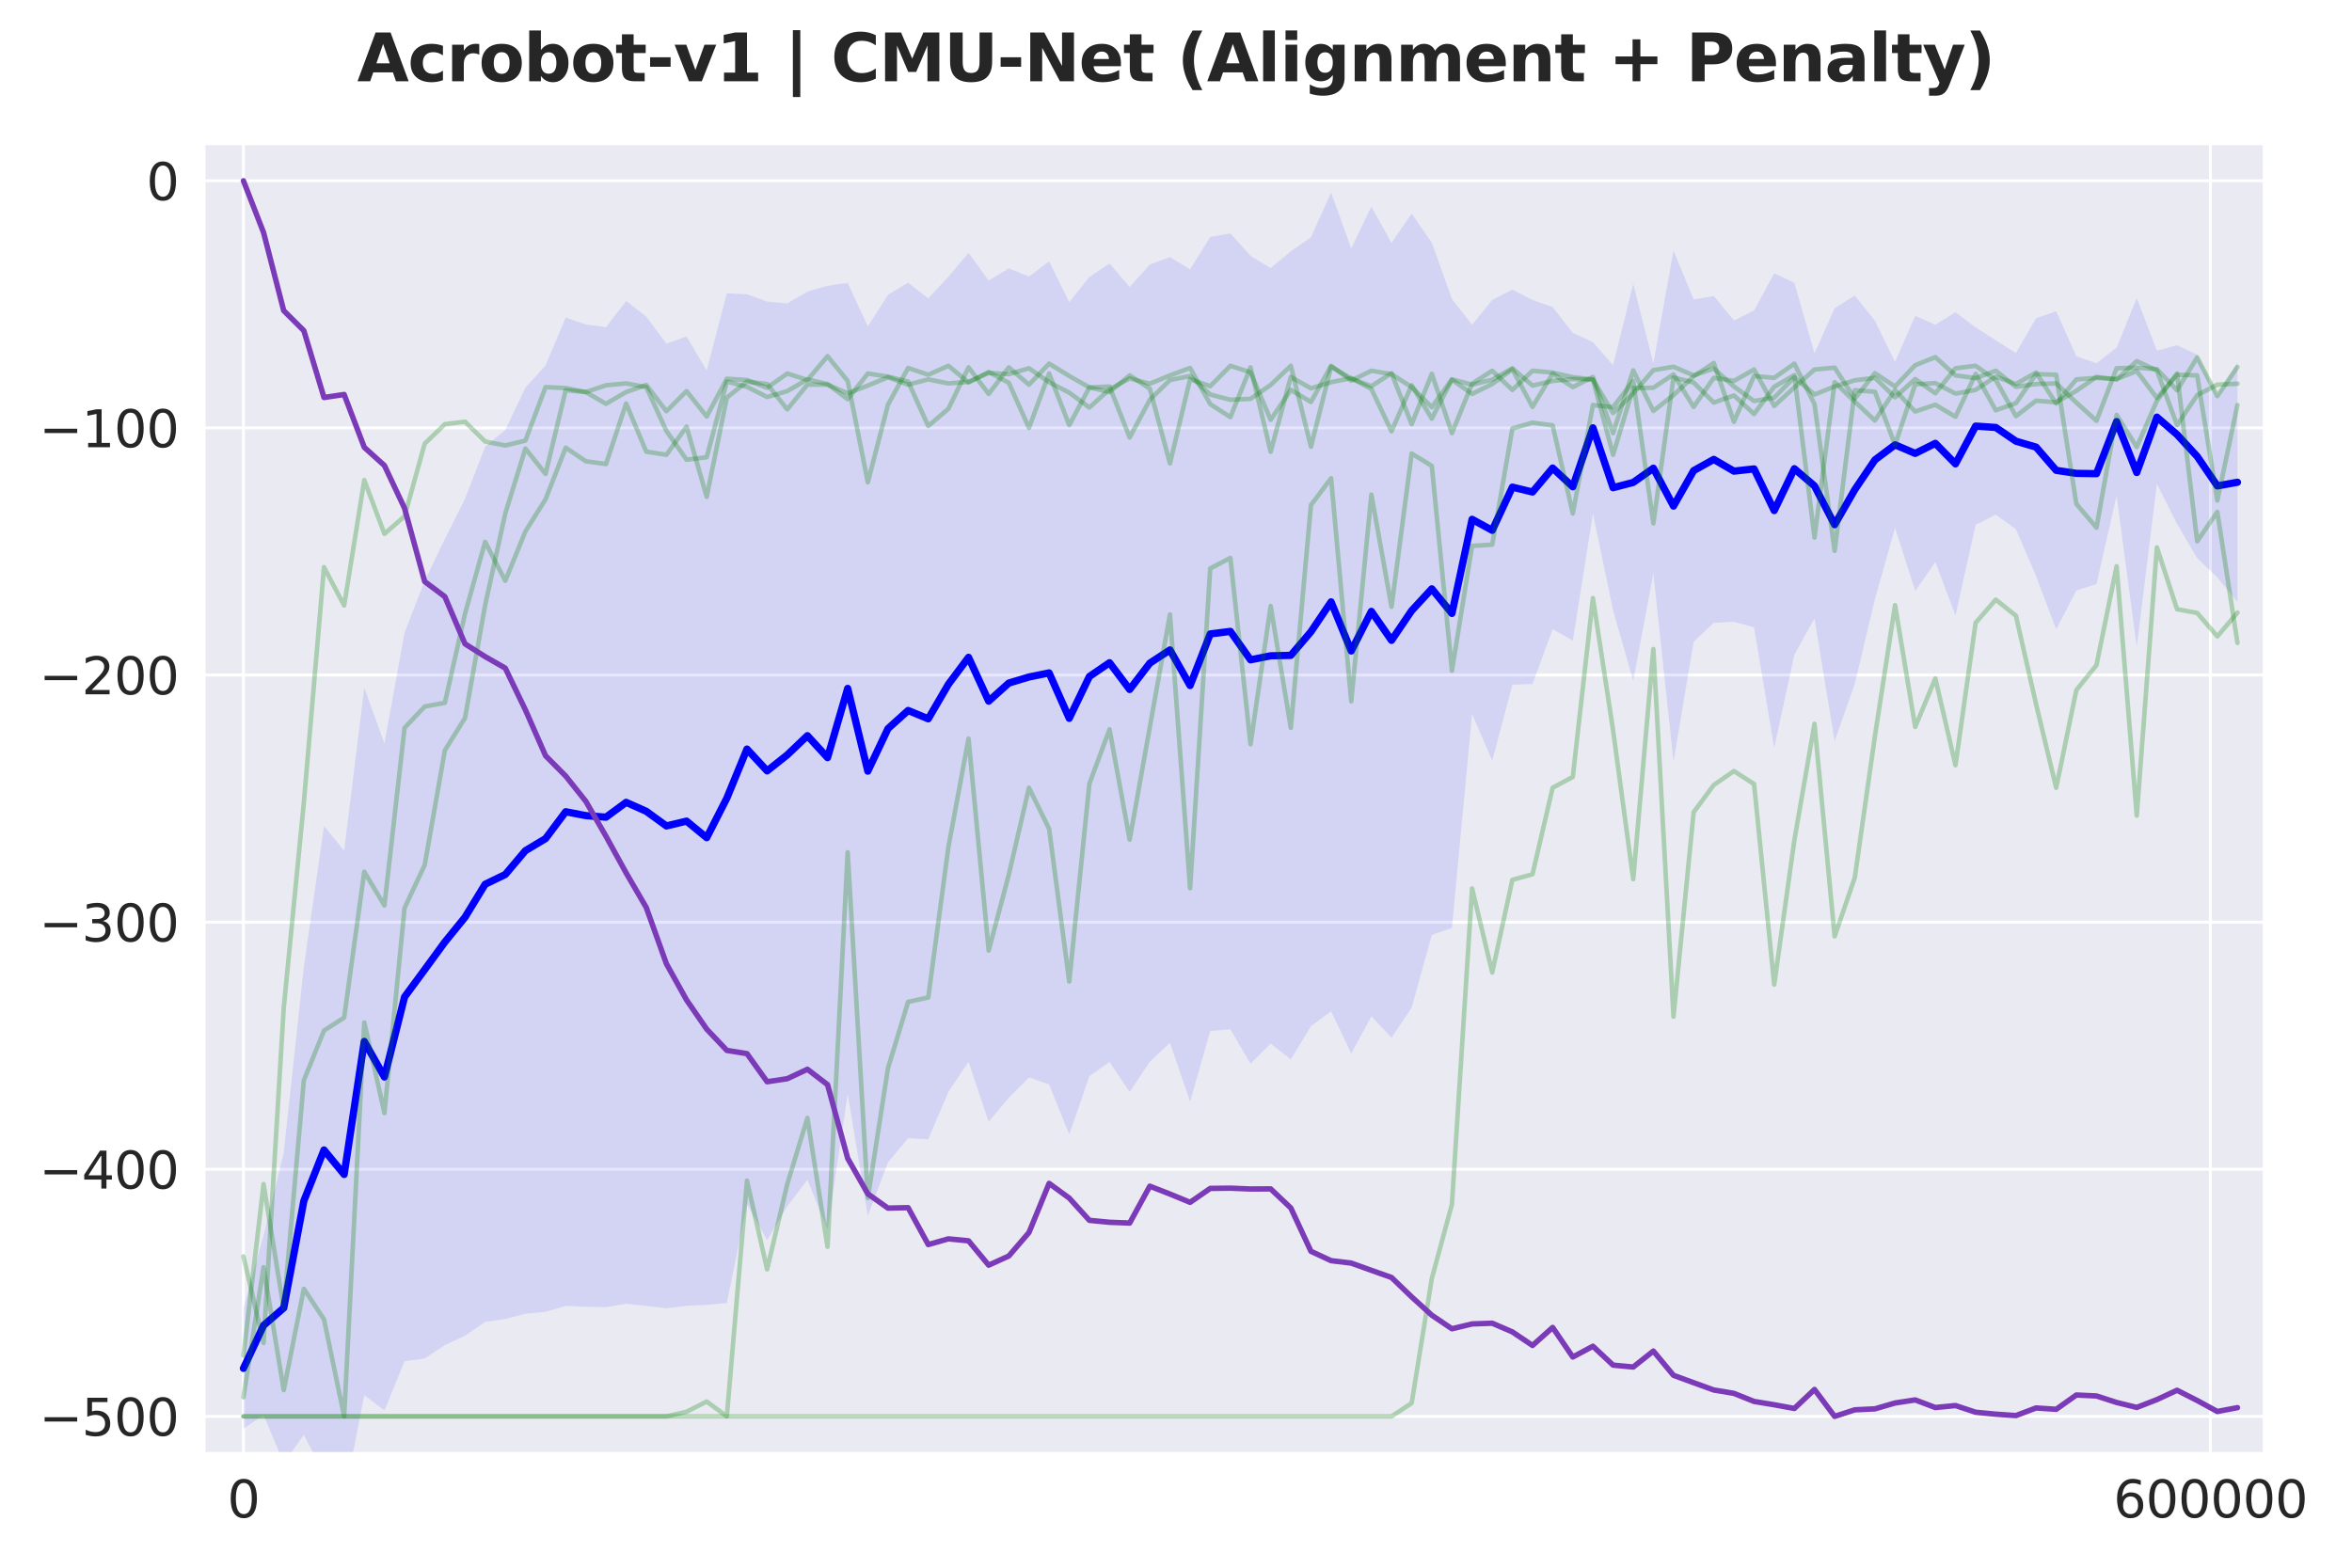 <?xml version="1.0" encoding="utf-8" standalone="no"?>
<!DOCTYPE svg PUBLIC "-//W3C//DTD SVG 1.1//EN"
  "http://www.w3.org/Graphics/SVG/1.1/DTD/svg11.dtd">
<svg xmlns:xlink="http://www.w3.org/1999/xlink" width="648pt" height="432pt" viewBox="0 0 648 432" xmlns="http://www.w3.org/2000/svg" version="1.1">
 <defs>
  <style type="text/css">*{stroke-linejoin: round; stroke-linecap: butt}</style>
 </defs>
 <g id="figure_1">
  <g id="patch_1">
   <path d="M 0 432 
L 648 432 
L 648 0 
L 0 0 
z
" style="fill: #ffffff"/>
  </g>
  <g id="axes_1">
   <g id="patch_2">
    <path d="M 56.23 400.52 
L 623.801 400.52 
L 623.801 39.6 
L 56.23 39.6 
z
" style="fill: #eaeaf2"/>
   </g>
   <g id="matplotlib.axis_1">
    <g id="xtick_1">
     <g id="line2d_1">
      <path d="M 67.068 400.52 
L 67.068 39.6 
" clip-path="url(#p6a7278e7b0)" style="fill: none; stroke: #ffffff; stroke-width: 0.8; stroke-linecap: round"/>
     </g>
     <g id="text_1">
      <!-- 0 -->
      <g style="fill: #262626" transform="translate(62.615 418.158) scale(0.14 -0.14)">
       <defs>
        <path id="DejaVuSans-30" d="M 2034 4250 
Q 1547 4250 1301 3770 
Q 1056 3291 1056 2328 
Q 1056 1369 1301 889 
Q 1547 409 2034 409 
Q 2525 409 2770 889 
Q 3016 1369 3016 2328 
Q 3016 3291 2770 3770 
Q 2525 4250 2034 4250 
z
M 2034 4750 
Q 2819 4750 3233 4129 
Q 3647 3509 3647 2328 
Q 3647 1150 3233 529 
Q 2819 -91 2034 -91 
Q 1250 -91 836 529 
Q 422 1150 422 2328 
Q 422 3509 836 4129 
Q 1250 4750 2034 4750 
z
" transform="scale(0.016)"/>
       </defs>
       <use xlink:href="#DejaVuSans-30"/>
      </g>
     </g>
    </g>
    <g id="xtick_2">
     <g id="line2d_2">
      <path d="M 608.989 400.52 
L 608.989 39.6 
" clip-path="url(#p6a7278e7b0)" style="fill: none; stroke: #ffffff; stroke-width: 0.8; stroke-linecap: round"/>
     </g>
     <g id="text_2">
      <!-- 600000 -->
      <g style="fill: #262626" transform="translate(582.266 418.158) scale(0.14 -0.14)">
       <defs>
        <path id="DejaVuSans-36" d="M 2113 2584 
Q 1688 2584 1439 2293 
Q 1191 2003 1191 1497 
Q 1191 994 1439 701 
Q 1688 409 2113 409 
Q 2538 409 2786 701 
Q 3034 994 3034 1497 
Q 3034 2003 2786 2293 
Q 2538 2584 2113 2584 
z
M 3366 4563 
L 3366 3988 
Q 3128 4100 2886 4159 
Q 2644 4219 2406 4219 
Q 1781 4219 1451 3797 
Q 1122 3375 1075 2522 
Q 1259 2794 1537 2939 
Q 1816 3084 2150 3084 
Q 2853 3084 3261 2657 
Q 3669 2231 3669 1497 
Q 3669 778 3244 343 
Q 2819 -91 2113 -91 
Q 1303 -91 875 529 
Q 447 1150 447 2328 
Q 447 3434 972 4092 
Q 1497 4750 2381 4750 
Q 2619 4750 2861 4703 
Q 3103 4656 3366 4563 
z
" transform="scale(0.016)"/>
       </defs>
       <use xlink:href="#DejaVuSans-36"/>
       <use xlink:href="#DejaVuSans-30" transform="translate(63.623 0)"/>
       <use xlink:href="#DejaVuSans-30" transform="translate(127.246 0)"/>
       <use xlink:href="#DejaVuSans-30" transform="translate(190.869 0)"/>
       <use xlink:href="#DejaVuSans-30" transform="translate(254.492 0)"/>
       <use xlink:href="#DejaVuSans-30" transform="translate(318.115 0)"/>
      </g>
     </g>
    </g>
   </g>
   <g id="matplotlib.axis_2">
    <g id="ytick_1">
     <g id="line2d_3">
      <path d="M 56.23 390.305 
L 623.801 390.305 
" clip-path="url(#p6a7278e7b0)" style="fill: none; stroke: #ffffff; stroke-width: 0.8; stroke-linecap: round"/>
     </g>
     <g id="text_3">
      <!-- −500 -->
      <g style="fill: #262626" transform="translate(10.776 395.624) scale(0.14 -0.14)">
       <defs>
        <path id="DejaVuSans-2212" d="M 678 2272 
L 4684 2272 
L 4684 1741 
L 678 1741 
L 678 2272 
z
" transform="scale(0.016)"/>
        <path id="DejaVuSans-35" d="M 691 4666 
L 3169 4666 
L 3169 4134 
L 1269 4134 
L 1269 2991 
Q 1406 3038 1543 3061 
Q 1681 3084 1819 3084 
Q 2600 3084 3056 2656 
Q 3513 2228 3513 1497 
Q 3513 744 3044 326 
Q 2575 -91 1722 -91 
Q 1428 -91 1123 -41 
Q 819 9 494 109 
L 494 744 
Q 775 591 1075 516 
Q 1375 441 1709 441 
Q 2250 441 2565 725 
Q 2881 1009 2881 1497 
Q 2881 1984 2565 2268 
Q 2250 2553 1709 2553 
Q 1456 2553 1204 2497 
Q 953 2441 691 2322 
L 691 4666 
z
" transform="scale(0.016)"/>
       </defs>
       <use xlink:href="#DejaVuSans-2212"/>
       <use xlink:href="#DejaVuSans-35" transform="translate(83.789 0)"/>
       <use xlink:href="#DejaVuSans-30" transform="translate(147.412 0)"/>
       <use xlink:href="#DejaVuSans-30" transform="translate(211.035 0)"/>
      </g>
     </g>
    </g>
    <g id="ytick_2">
     <g id="line2d_4">
      <path d="M 56.23 322.207 
L 623.801 322.207 
" clip-path="url(#p6a7278e7b0)" style="fill: none; stroke: #ffffff; stroke-width: 0.8; stroke-linecap: round"/>
     </g>
     <g id="text_4">
      <!-- −400 -->
      <g style="fill: #262626" transform="translate(10.776 327.526) scale(0.14 -0.14)">
       <defs>
        <path id="DejaVuSans-34" d="M 2419 4116 
L 825 1625 
L 2419 1625 
L 2419 4116 
z
M 2253 4666 
L 3047 4666 
L 3047 1625 
L 3713 1625 
L 3713 1100 
L 3047 1100 
L 3047 0 
L 2419 0 
L 2419 1100 
L 313 1100 
L 313 1709 
L 2253 4666 
z
" transform="scale(0.016)"/>
       </defs>
       <use xlink:href="#DejaVuSans-2212"/>
       <use xlink:href="#DejaVuSans-34" transform="translate(83.789 0)"/>
       <use xlink:href="#DejaVuSans-30" transform="translate(147.412 0)"/>
       <use xlink:href="#DejaVuSans-30" transform="translate(211.035 0)"/>
      </g>
     </g>
    </g>
    <g id="ytick_3">
     <g id="line2d_5">
      <path d="M 56.23 254.109 
L 623.801 254.109 
" clip-path="url(#p6a7278e7b0)" style="fill: none; stroke: #ffffff; stroke-width: 0.8; stroke-linecap: round"/>
     </g>
     <g id="text_5">
      <!-- −300 -->
      <g style="fill: #262626" transform="translate(10.776 259.428) scale(0.14 -0.14)">
       <defs>
        <path id="DejaVuSans-33" d="M 2597 2516 
Q 3050 2419 3304 2112 
Q 3559 1806 3559 1356 
Q 3559 666 3084 287 
Q 2609 -91 1734 -91 
Q 1441 -91 1130 -33 
Q 819 25 488 141 
L 488 750 
Q 750 597 1062 519 
Q 1375 441 1716 441 
Q 2309 441 2620 675 
Q 2931 909 2931 1356 
Q 2931 1769 2642 2001 
Q 2353 2234 1838 2234 
L 1294 2234 
L 1294 2753 
L 1863 2753 
Q 2328 2753 2575 2939 
Q 2822 3125 2822 3475 
Q 2822 3834 2567 4026 
Q 2313 4219 1838 4219 
Q 1578 4219 1281 4162 
Q 984 4106 628 3988 
L 628 4550 
Q 988 4650 1302 4700 
Q 1616 4750 1894 4750 
Q 2613 4750 3031 4423 
Q 3450 4097 3450 3541 
Q 3450 3153 3228 2886 
Q 3006 2619 2597 2516 
z
" transform="scale(0.016)"/>
       </defs>
       <use xlink:href="#DejaVuSans-2212"/>
       <use xlink:href="#DejaVuSans-33" transform="translate(83.789 0)"/>
       <use xlink:href="#DejaVuSans-30" transform="translate(147.412 0)"/>
       <use xlink:href="#DejaVuSans-30" transform="translate(211.035 0)"/>
      </g>
     </g>
    </g>
    <g id="ytick_4">
     <g id="line2d_6">
      <path d="M 56.23 186.011 
L 623.801 186.011 
" clip-path="url(#p6a7278e7b0)" style="fill: none; stroke: #ffffff; stroke-width: 0.8; stroke-linecap: round"/>
     </g>
     <g id="text_6">
      <!-- −200 -->
      <g style="fill: #262626" transform="translate(10.776 191.33) scale(0.14 -0.14)">
       <defs>
        <path id="DejaVuSans-32" d="M 1228 531 
L 3431 531 
L 3431 0 
L 469 0 
L 469 531 
Q 828 903 1448 1529 
Q 2069 2156 2228 2338 
Q 2531 2678 2651 2914 
Q 2772 3150 2772 3378 
Q 2772 3750 2511 3984 
Q 2250 4219 1831 4219 
Q 1534 4219 1204 4116 
Q 875 4013 500 3803 
L 500 4441 
Q 881 4594 1212 4672 
Q 1544 4750 1819 4750 
Q 2544 4750 2975 4387 
Q 3406 4025 3406 3419 
Q 3406 3131 3298 2873 
Q 3191 2616 2906 2266 
Q 2828 2175 2409 1742 
Q 1991 1309 1228 531 
z
" transform="scale(0.016)"/>
       </defs>
       <use xlink:href="#DejaVuSans-2212"/>
       <use xlink:href="#DejaVuSans-32" transform="translate(83.789 0)"/>
       <use xlink:href="#DejaVuSans-30" transform="translate(147.412 0)"/>
       <use xlink:href="#DejaVuSans-30" transform="translate(211.035 0)"/>
      </g>
     </g>
    </g>
    <g id="ytick_5">
     <g id="line2d_7">
      <path d="M 56.23 117.913 
L 623.801 117.913 
" clip-path="url(#p6a7278e7b0)" style="fill: none; stroke: #ffffff; stroke-width: 0.8; stroke-linecap: round"/>
     </g>
     <g id="text_7">
      <!-- −100 -->
      <g style="fill: #262626" transform="translate(10.776 123.232) scale(0.14 -0.14)">
       <defs>
        <path id="DejaVuSans-31" d="M 794 531 
L 1825 531 
L 1825 4091 
L 703 3866 
L 703 4441 
L 1819 4666 
L 2450 4666 
L 2450 531 
L 3481 531 
L 3481 0 
L 794 0 
L 794 531 
z
" transform="scale(0.016)"/>
       </defs>
       <use xlink:href="#DejaVuSans-2212"/>
       <use xlink:href="#DejaVuSans-31" transform="translate(83.789 0)"/>
       <use xlink:href="#DejaVuSans-30" transform="translate(147.412 0)"/>
       <use xlink:href="#DejaVuSans-30" transform="translate(211.035 0)"/>
      </g>
     </g>
    </g>
    <g id="ytick_6">
     <g id="line2d_8">
      <path d="M 56.23 49.815 
L 623.801 49.815 
" clip-path="url(#p6a7278e7b0)" style="fill: none; stroke: #ffffff; stroke-width: 0.8; stroke-linecap: round"/>
     </g>
     <g id="text_8">
      <!-- 0 -->
      <g style="fill: #262626" transform="translate(40.322 55.134) scale(0.14 -0.14)">
       <use xlink:href="#DejaVuSans-30"/>
      </g>
     </g>
    </g>
   </g>
   <g id="FillBetweenPolyCollection_1">
    <path d="M 67.068 360.474 
L 67.068 393.681 
L 72.618 389.943 
L 78.167 403.159 
L 83.716 395.407 
L 89.265 406.148 
L 94.815 412.836 
L 100.364 384.442 
L 105.913 388.69 
L 111.463 375.091 
L 117.012 374.336 
L 122.561 370.649 
L 128.11 368.08 
L 133.66 364.259 
L 139.209 363.473 
L 144.758 362 
L 150.307 361.492 
L 155.857 359.858 
L 161.406 360.106 
L 166.955 360.196 
L 172.504 359.266 
L 178.054 359.869 
L 183.603 360.503 
L 189.152 359.818 
L 194.702 359.571 
L 200.251 359.054 
L 205.8 331.743 
L 211.349 341.765 
L 216.899 332.421 
L 222.448 325.11 
L 227.997 338.789 
L 233.546 301.443 
L 239.096 335.042 
L 244.645 320.312 
L 250.194 313.656 
L 255.743 313.921 
L 261.293 300.862 
L 266.842 292.62 
L 272.391 309.097 
L 277.941 302.489 
L 283.49 296.905 
L 289.039 298.841 
L 294.588 312.609 
L 300.138 296.536 
L 305.687 292.626 
L 311.236 300.896 
L 316.785 292.571 
L 322.335 287.359 
L 327.884 303.572 
L 333.433 284.087 
L 338.982 283.645 
L 344.532 293.133 
L 350.081 287.559 
L 355.63 291.937 
L 361.18 282.774 
L 366.729 278.667 
L 372.278 290.311 
L 377.827 280.053 
L 383.377 285.945 
L 388.926 277.681 
L 394.475 257.648 
L 400.024 255.667 
L 405.574 196.717 
L 411.123 209.611 
L 416.672 188.677 
L 422.221 188.476 
L 427.771 173.356 
L 433.32 176.55 
L 438.869 141.525 
L 444.419 168.136 
L 449.968 187.653 
L 455.517 157.965 
L 461.066 209.858 
L 466.616 176.855 
L 472.165 171.61 
L 477.714 171.336 
L 483.263 172.867 
L 488.813 206.05 
L 494.362 180.401 
L 499.911 170.427 
L 505.46 204.231 
L 511.01 188.433 
L 516.559 165.068 
L 522.108 145.422 
L 527.658 162.855 
L 533.207 154.847 
L 538.756 169.6 
L 544.305 144.607 
L 549.855 141.815 
L 555.404 145.833 
L 560.953 158.717 
L 566.502 173.449 
L 572.052 162.717 
L 577.601 160.943 
L 583.15 136.579 
L 588.699 178.254 
L 594.249 133.269 
L 599.798 144.357 
L 605.347 153.828 
L 610.896 159.113 
L 616.446 165.903 
L 616.446 99.885 
L 616.446 99.885 
L 610.896 108.685 
L 605.347 97.728 
L 599.798 95.146 
L 594.249 96.632 
L 588.699 82.155 
L 583.15 95.774 
L 577.601 100.113 
L 572.052 98.169 
L 566.502 85.768 
L 560.953 87.698 
L 555.404 97.313 
L 549.855 93.772 
L 544.305 90.231 
L 538.756 86.042 
L 533.207 89.491 
L 527.658 87.033 
L 522.108 99.733 
L 516.559 88.395 
L 511.01 81.442 
L 505.46 84.95 
L 499.911 97.37 
L 494.362 77.931 
L 488.813 75.333 
L 483.263 85.567 
L 477.714 88.324 
L 472.165 81.581 
L 466.616 82.533 
L 461.066 69.074 
L 455.517 100.094 
L 449.968 78.238 
L 444.419 100.649 
L 438.869 94.266 
L 433.32 91.725 
L 427.771 84.602 
L 422.221 82.692 
L 416.672 79.802 
L 411.123 82.668 
L 405.574 89.501 
L 400.024 82.408 
L 394.475 66.875 
L 388.926 58.862 
L 383.377 66.975 
L 377.827 56.898 
L 372.278 68.465 
L 366.729 53.041 
L 361.18 65.38 
L 355.63 69.258 
L 350.081 73.874 
L 344.532 70.512 
L 338.982 64.338 
L 333.433 65.292 
L 327.884 74.238 
L 322.335 70.839 
L 316.785 72.913 
L 311.236 79.093 
L 305.687 72.62 
L 300.138 76.303 
L 294.588 83.281 
L 289.039 72.023 
L 283.49 76.207 
L 277.941 73.96 
L 272.391 77.328 
L 266.842 69.664 
L 261.293 76.268 
L 255.743 82.242 
L 250.194 77.91 
L 244.645 81.265 
L 239.096 89.96 
L 233.546 77.967 
L 227.997 78.757 
L 222.448 80.348 
L 216.899 83.626 
L 211.349 83.101 
L 205.8 81.103 
L 200.251 80.828 
L 194.702 102.102 
L 189.152 92.73 
L 183.603 94.701 
L 178.054 87.266 
L 172.504 82.931 
L 166.955 90.173 
L 161.406 89.411 
L 155.857 87.515 
L 150.307 100.691 
L 144.758 106.824 
L 139.209 118.493 
L 133.66 123.087 
L 128.11 137.448 
L 122.561 148.533 
L 117.012 160.032 
L 111.463 174.36 
L 105.913 204.89 
L 100.364 189.525 
L 94.815 234.439 
L 89.265 227.643 
L 83.716 266.441 
L 78.167 317.696 
L 72.618 340.514 
L 67.068 360.474 
z
" clip-path="url(#p6a7278e7b0)" style="fill: #0000ff; fill-opacity: 0.1"/>
   </g>
   <g id="line2d_9">
    <path d="M 67.068 377.077 
L 72.618 365.228 
L 78.167 360.427 
L 83.716 330.924 
L 89.265 316.896 
L 94.815 323.637 
L 100.364 286.983 
L 105.913 296.79 
L 111.463 274.726 
L 117.012 267.184 
L 122.561 259.591 
L 128.11 252.764 
L 133.66 243.673 
L 139.209 240.983 
L 144.758 234.412 
L 150.307 231.092 
L 155.857 223.686 
L 161.406 224.759 
L 166.955 225.184 
L 172.504 221.098 
L 178.054 223.567 
L 183.603 227.602 
L 189.152 226.274 
L 194.702 230.837 
L 200.251 219.941 
L 205.8 206.423 
L 211.349 212.433 
L 216.899 208.024 
L 222.448 202.729 
L 227.997 208.773 
L 233.546 189.705 
L 239.096 212.501 
L 244.645 200.788 
L 250.194 195.783 
L 255.743 198.081 
L 261.293 188.565 
L 266.842 181.142 
L 272.391 193.212 
L 277.941 188.224 
L 283.49 186.556 
L 289.039 185.432 
L 294.588 197.945 
L 300.138 186.42 
L 305.687 182.623 
L 311.236 189.995 
L 316.785 182.742 
L 322.335 179.099 
L 327.884 188.905 
L 333.433 174.69 
L 338.982 173.992 
L 344.532 181.823 
L 350.081 180.716 
L 355.63 180.597 
L 361.18 174.077 
L 366.729 165.854 
L 372.278 179.388 
L 377.827 168.476 
L 383.377 176.46 
L 388.926 168.271 
L 394.475 162.262 
L 400.024 169.037 
L 405.574 143.109 
L 411.123 146.139 
L 416.672 134.239 
L 422.221 135.584 
L 427.771 128.979 
L 433.32 134.137 
L 438.869 117.896 
L 444.419 134.393 
L 449.968 132.945 
L 455.517 129.03 
L 461.066 139.466 
L 466.616 129.694 
L 472.165 126.595 
L 477.714 129.83 
L 483.263 129.217 
L 488.813 140.692 
L 494.362 129.166 
L 499.911 133.899 
L 505.46 144.59 
L 511.01 134.937 
L 516.559 126.732 
L 522.108 122.578 
L 527.658 124.944 
L 533.207 122.169 
L 538.756 127.821 
L 544.305 117.419 
L 549.855 117.794 
L 555.404 121.573 
L 560.953 123.207 
L 566.502 129.609 
L 572.052 130.443 
L 577.601 130.528 
L 583.15 116.176 
L 588.699 130.205 
L 594.249 114.951 
L 599.798 119.751 
L 605.347 125.778 
L 610.896 133.899 
L 616.446 132.894 
" clip-path="url(#p6a7278e7b0)" style="fill: none; stroke: #0000ff; stroke-width: 2; stroke-linecap: round"/>
   </g>
   <g id="line2d_10">
    <path d="M 67.068 346.212 
L 72.618 370.046 
L 78.167 277.773 
L 83.716 221.167 
L 89.265 156.303 
L 94.815 166.858 
L 100.364 132.299 
L 105.913 147.11 
L 111.463 142.258 
L 117.012 122.254 
L 122.561 116.891 
L 128.11 116.21 
L 133.66 121.658 
L 139.209 122.765 
L 144.758 121.403 
L 150.307 106.677 
L 155.857 106.932 
L 161.406 108.039 
L 166.955 111.273 
L 172.504 108.039 
L 178.054 106.081 
L 183.603 113.316 
L 189.152 107.783 
L 194.702 114.763 
L 200.251 104.378 
L 205.8 104.719 
L 211.349 106.847 
L 216.899 102.931 
L 222.448 104.719 
L 227.997 98.164 
L 233.546 104.974 
L 239.096 132.894 
L 244.645 111.529 
L 250.194 101.399 
L 255.743 103.272 
L 261.293 100.803 
L 266.842 105.4 
L 272.391 102.506 
L 277.941 105.485 
L 283.49 117.913 
L 289.039 102.931 
L 294.588 117.147 
L 300.138 106.762 
L 305.687 108.039 
L 311.236 103.442 
L 316.785 107.102 
L 322.335 127.702 
L 327.884 104.463 
L 333.433 106.421 
L 338.982 100.803 
L 344.532 102.591 
L 350.081 115.7 
L 355.63 107.443 
L 361.18 110.763 
L 366.729 100.803 
L 372.278 104.889 
L 377.827 102.165 
L 383.377 103.101 
L 388.926 106.677 
L 394.475 112.21 
L 400.024 104.549 
L 405.574 105.996 
L 411.123 104.634 
L 416.672 101.484 
L 422.221 106.251 
L 427.771 104.974 
L 433.32 104.463 
L 438.869 104.634 
L 444.419 113.827 
L 449.968 108.464 
L 455.517 101.995 
L 461.066 101.059 
L 466.616 103.442 
L 472.165 101.569 
L 477.714 106.506 
L 483.263 110.507 
L 488.813 109.571 
L 494.362 103.953 
L 499.911 108.72 
L 505.46 106.506 
L 511.01 104.804 
L 516.559 104.123 
L 522.108 109.486 
L 527.658 104.463 
L 533.207 108.379 
L 538.756 101.484 
L 544.305 100.803 
L 549.855 104.719 
L 555.404 114.678 
L 560.953 110.422 
L 566.502 110.848 
L 572.052 107.698 
L 577.601 103.868 
L 583.15 104.549 
L 588.699 99.526 
L 594.249 102.08 
L 599.798 117.147 
L 605.347 108.89 
L 610.896 105.996 
L 616.446 105.74 
" clip-path="url(#p6a7278e7b0)" style="fill: none; stroke: #008000; stroke-opacity: 0.27; stroke-width: 1.25; stroke-linecap: round"/>
   </g>
   <g id="line2d_11">
    <path d="M 67.068 385.028 
L 72.618 349.191 
L 78.167 383.07 
L 83.716 355.15 
L 89.265 363.577 
L 94.815 390.305 
L 100.364 281.774 
L 105.913 306.715 
L 111.463 250.193 
L 117.012 238.361 
L 122.561 206.781 
L 128.11 197.843 
L 133.66 166.773 
L 139.209 141.492 
L 144.758 123.616 
L 150.307 130.596 
L 155.857 107.528 
L 161.406 108.039 
L 166.955 106.166 
L 172.504 105.655 
L 178.054 106.677 
L 183.603 118.764 
L 189.152 126.68 
L 194.702 125.999 
L 200.251 105.144 
L 205.8 106.592 
L 211.349 109.401 
L 216.899 107.783 
L 222.448 104.549 
L 227.997 105.825 
L 233.546 109.996 
L 239.096 102.931 
L 244.645 103.782 
L 250.194 105.144 
L 255.743 117.402 
L 261.293 112.635 
L 266.842 101.229 
L 272.391 108.549 
L 277.941 101.229 
L 283.49 105.996 
L 289.039 100.207 
L 294.588 103.612 
L 300.138 106.762 
L 305.687 106.506 
L 311.236 120.552 
L 316.785 110.167 
L 322.335 104.719 
L 327.884 103.612 
L 333.433 108.72 
L 338.982 110.167 
L 344.532 109.911 
L 350.081 106.081 
L 355.63 100.803 
L 361.18 123.105 
L 366.729 101.059 
L 372.278 104.293 
L 377.827 106.421 
L 383.377 102.846 
L 388.926 116.891 
L 394.475 103.016 
L 400.024 119.36 
L 405.574 105.74 
L 411.123 102.165 
L 416.672 107.443 
L 422.221 102.165 
L 427.771 102.676 
L 433.32 103.953 
L 438.869 104.549 
L 444.419 125.319 
L 449.968 106.932 
L 455.517 106.847 
L 461.066 103.187 
L 466.616 112.124 
L 472.165 104.123 
L 477.714 104.974 
L 483.263 101.825 
L 488.813 111.869 
L 494.362 106.762 
L 499.911 101.825 
L 505.46 101.314 
L 511.01 109.826 
L 516.559 102.846 
L 522.108 106.506 
L 527.658 100.633 
L 533.207 98.42 
L 538.756 103.442 
L 544.305 104.208 
L 549.855 102.165 
L 555.404 106.592 
L 560.953 105.825 
L 566.502 105.655 
L 572.052 110.933 
L 577.601 115.955 
L 583.15 101.484 
L 588.699 101.314 
L 594.249 101.74 
L 599.798 107.528 
L 605.347 98.505 
L 610.896 109.145 
L 616.446 101.144 
" clip-path="url(#p6a7278e7b0)" style="fill: none; stroke: #008000; stroke-opacity: 0.27; stroke-width: 1.25; stroke-linecap: round"/>
   </g>
   <g id="line2d_12">
    <path d="M 67.068 390.305 
L 72.618 390.305 
L 78.167 390.305 
L 83.716 390.305 
L 89.265 390.305 
L 94.815 390.305 
L 100.364 390.305 
L 105.913 390.305 
L 111.463 390.305 
L 117.012 390.305 
L 122.561 390.305 
L 128.11 390.305 
L 133.66 390.305 
L 139.209 390.305 
L 144.758 390.305 
L 150.307 390.305 
L 155.857 390.305 
L 161.406 390.305 
L 166.955 390.305 
L 172.504 390.305 
L 178.054 390.305 
L 183.603 390.305 
L 189.152 389.028 
L 194.702 386.219 
L 200.251 390.305 
L 205.8 325.357 
L 211.349 349.787 
L 216.899 326.293 
L 222.448 308.077 
L 227.997 343.573 
L 233.546 234.871 
L 239.096 330.124 
L 244.645 294.372 
L 250.194 276.071 
L 255.743 274.879 
L 261.293 233.424 
L 266.842 203.546 
L 272.391 261.94 
L 277.941 241 
L 283.49 217.081 
L 289.039 228.402 
L 294.588 270.453 
L 300.138 215.974 
L 305.687 200.993 
L 311.236 231.381 
L 316.785 200.397 
L 322.335 169.327 
L 327.884 244.746 
L 333.433 156.644 
L 338.982 153.749 
L 344.532 205.078 
L 350.081 167.029 
L 355.63 200.567 
L 361.18 139.193 
L 366.729 131.788 
L 372.278 193.246 
L 377.827 136.299 
L 383.377 167.199 
L 388.926 124.978 
L 394.475 128.383 
L 400.024 184.819 
L 405.574 150.43 
L 411.123 150.089 
L 416.672 118.083 
L 422.221 116.466 
L 427.771 117.232 
L 433.32 141.492 
L 438.869 111.614 
L 444.419 112.21 
L 449.968 104.974 
L 455.517 144.216 
L 461.066 104.038 
L 466.616 105.4 
L 472.165 110.933 
L 477.714 108.975 
L 483.263 114.082 
L 488.813 106.592 
L 494.362 103.357 
L 499.911 148.131 
L 505.46 105.315 
L 511.01 110.677 
L 516.559 115.87 
L 522.108 107.528 
L 527.658 113.401 
L 533.207 111.529 
L 538.756 114.848 
L 544.305 103.016 
L 549.855 113.061 
L 555.404 111.103 
L 560.953 103.101 
L 566.502 103.272 
L 572.052 138.853 
L 577.601 145.407 
L 583.15 114.338 
L 588.699 123.19 
L 594.249 110.422 
L 599.798 102.931 
L 605.347 149.153 
L 610.896 141.066 
L 616.446 177.158 
" clip-path="url(#p6a7278e7b0)" style="fill: none; stroke: #008000; stroke-opacity: 0.27; stroke-width: 1.25; stroke-linecap: round"/>
   </g>
   <g id="line2d_13">
    <path d="M 67.068 373.536 
L 72.618 326.293 
L 78.167 360.683 
L 83.716 297.692 
L 89.265 283.987 
L 94.815 280.412 
L 100.364 240.234 
L 105.913 249.512 
L 111.463 200.567 
L 117.012 194.693 
L 122.561 193.672 
L 128.11 169.157 
L 133.66 149.323 
L 139.209 160.049 
L 144.758 146.429 
L 150.307 137.576 
L 155.857 123.361 
L 161.406 127.106 
L 166.955 127.872 
L 172.504 111.188 
L 178.054 124.467 
L 183.603 125.319 
L 189.152 117.572 
L 194.702 136.895 
L 200.251 109.571 
L 205.8 105.144 
L 211.349 105.825 
L 216.899 112.805 
L 222.448 105.996 
L 227.997 105.996 
L 233.546 108.379 
L 239.096 106.251 
L 244.645 103.953 
L 250.194 105.996 
L 255.743 104.549 
L 261.293 105.655 
L 266.842 105.23 
L 272.391 102.761 
L 277.941 103.101 
L 283.49 101.484 
L 289.039 105.315 
L 294.588 108.209 
L 300.138 112.295 
L 305.687 107.272 
L 311.236 104.293 
L 316.785 105.74 
L 322.335 103.442 
L 327.884 101.399 
L 333.433 111.358 
L 338.982 114.934 
L 344.532 101.229 
L 350.081 124.467 
L 355.63 103.868 
L 361.18 107.017 
L 366.729 105.315 
L 372.278 104.208 
L 377.827 107.187 
L 383.377 118.849 
L 388.926 106.166 
L 394.475 115.359 
L 400.024 104.634 
L 405.574 108.549 
L 411.123 105.825 
L 416.672 101.74 
L 422.221 112.124 
L 427.771 102.931 
L 433.32 106.677 
L 438.869 103.868 
L 444.419 119.36 
L 449.968 102.08 
L 455.517 113.231 
L 461.066 108.89 
L 466.616 103.697 
L 472.165 100.037 
L 477.714 116.21 
L 483.263 103.612 
L 488.813 104.123 
L 494.362 100.207 
L 499.911 111.358 
L 505.46 151.792 
L 511.01 107.528 
L 516.559 107.953 
L 522.108 122.595 
L 527.658 105.911 
L 533.207 105.57 
L 538.756 108.464 
L 544.305 107.443 
L 549.855 103.782 
L 555.404 105.825 
L 560.953 102.676 
L 566.502 111.188 
L 572.052 104.549 
L 577.601 104.123 
L 583.15 104.463 
L 588.699 102.25 
L 594.249 109.656 
L 599.798 103.272 
L 605.347 103.442 
L 610.896 137.917 
L 616.446 111.614 
" clip-path="url(#p6a7278e7b0)" style="fill: none; stroke: #008000; stroke-opacity: 0.27; stroke-width: 1.25; stroke-linecap: round"/>
   </g>
   <g id="line2d_14">
    <path d="M 67.068 390.305 
L 72.618 390.305 
L 78.167 390.305 
L 83.716 390.305 
L 89.265 390.305 
L 94.815 390.305 
L 100.364 390.305 
L 105.913 390.305 
L 111.463 390.305 
L 117.012 390.305 
L 122.561 390.305 
L 128.11 390.305 
L 133.66 390.305 
L 139.209 390.305 
L 144.758 390.305 
L 150.307 390.305 
L 155.857 390.305 
L 161.406 390.305 
L 166.955 390.305 
L 172.504 390.305 
L 178.054 390.305 
L 183.603 390.305 
L 189.152 390.305 
L 194.702 390.305 
L 200.251 390.305 
L 205.8 390.305 
L 211.349 390.305 
L 216.899 390.305 
L 222.448 390.305 
L 227.997 390.305 
L 233.546 390.305 
L 239.096 390.305 
L 244.645 390.305 
L 250.194 390.305 
L 255.743 390.305 
L 261.293 390.305 
L 266.842 390.305 
L 272.391 390.305 
L 277.941 390.305 
L 283.49 390.305 
L 289.039 390.305 
L 294.588 390.305 
L 300.138 390.305 
L 305.687 390.305 
L 311.236 390.305 
L 316.785 390.305 
L 322.335 390.305 
L 327.884 390.305 
L 333.433 390.305 
L 338.982 390.305 
L 344.532 390.305 
L 350.081 390.305 
L 355.63 390.305 
L 361.18 390.305 
L 366.729 390.305 
L 372.278 390.305 
L 377.827 390.305 
L 383.377 390.305 
L 388.926 386.645 
L 394.475 352.341 
L 400.024 331.826 
L 405.574 244.831 
L 411.123 267.984 
L 416.672 242.447 
L 422.221 240.915 
L 427.771 217.081 
L 433.32 214.101 
L 438.869 164.815 
L 444.419 201.248 
L 449.968 242.277 
L 455.517 178.861 
L 461.066 280.157 
L 466.616 223.805 
L 472.165 216.315 
L 477.714 212.484 
L 483.263 216.059 
L 488.813 271.304 
L 494.362 231.552 
L 499.911 199.46 
L 505.46 258.025 
L 511.01 241.851 
L 516.559 202.865 
L 522.108 166.773 
L 527.658 200.312 
L 533.207 186.947 
L 538.756 210.867 
L 544.305 171.625 
L 549.855 165.241 
L 555.404 169.667 
L 560.953 194.012 
L 566.502 217.081 
L 572.052 190.182 
L 577.601 183.287 
L 583.15 156.048 
L 588.699 224.742 
L 594.249 150.855 
L 599.798 167.88 
L 605.347 168.901 
L 610.896 175.371 
L 616.446 168.816 
" clip-path="url(#p6a7278e7b0)" style="fill: none; stroke: #008000; stroke-opacity: 0.27; stroke-width: 1.25; stroke-linecap: round"/>
   </g>
   <g id="line2d_15">
    <path d="M 67.068 49.815 
L 72.618 64.093 
L 78.167 85.603 
L 83.716 91.123 
L 89.265 109.537 
L 94.815 108.708 
L 100.364 123.276 
L 105.913 128.276 
L 111.463 140.059 
L 117.012 160.263 
L 122.561 164.417 
L 128.11 177.427 
L 133.66 180.943 
L 139.209 184.112 
L 144.758 195.635 
L 150.307 208.26 
L 155.857 213.852 
L 161.406 220.822 
L 166.955 230.446 
L 172.504 240.548 
L 178.054 250.078 
L 183.603 265.592 
L 189.152 275.552 
L 194.702 283.59 
L 200.251 289.452 
L 205.8 290.35 
L 211.349 298.091 
L 216.899 297.255 
L 222.448 294.654 
L 227.997 298.897 
L 233.546 319.2 
L 239.096 328.986 
L 244.645 332.915 
L 250.194 332.792 
L 255.743 342.961 
L 261.293 341.385 
L 266.842 341.928 
L 272.391 348.635 
L 277.941 346.107 
L 283.49 339.642 
L 289.039 326.1 
L 294.588 330.157 
L 300.138 336.285 
L 305.687 336.816 
L 311.236 337.028 
L 316.785 326.868 
L 322.335 329.036 
L 327.884 331.323 
L 333.433 327.485 
L 338.982 327.418 
L 344.532 327.649 
L 350.081 327.619 
L 355.63 332.867 
L 361.18 344.813 
L 366.729 347.398 
L 372.278 348.067 
L 377.827 350.059 
L 383.377 352.029 
L 388.926 357.381 
L 394.475 362.42 
L 400.024 366.165 
L 405.574 364.827 
L 411.123 364.633 
L 416.672 367.026 
L 422.221 370.763 
L 427.771 365.798 
L 433.32 373.944 
L 438.869 370.979 
L 444.419 376.183 
L 449.968 376.705 
L 455.517 372.308 
L 461.066 378.995 
L 466.616 381.026 
L 472.165 383.037 
L 477.714 383.963 
L 483.263 386.19 
L 488.813 387.102 
L 494.362 388.125 
L 499.911 382.888 
L 505.46 390.305 
L 511.01 388.499 
L 516.559 388.232 
L 522.108 386.615 
L 527.658 385.771 
L 533.207 387.865 
L 538.756 387.323 
L 544.305 389.161 
L 549.855 389.695 
L 555.404 390.084 
L 560.953 387.986 
L 566.502 388.358 
L 572.052 384.416 
L 577.601 384.676 
L 583.15 386.472 
L 588.699 387.839 
L 594.249 385.679 
L 599.798 383.11 
L 605.347 385.928 
L 610.896 388.958 
L 616.446 387.9 
" clip-path="url(#p6a7278e7b0)" style="fill: none; stroke: #7b3ab8; stroke-width: 1.5; stroke-linecap: round"/>
   </g>
   <g id="patch_3">
    <path d="M 56.23 400.52 
L 56.23 39.6 
" style="fill: none; stroke: #ffffff; stroke-width: 0.8; stroke-linejoin: miter; stroke-linecap: square"/>
   </g>
   <g id="patch_4">
    <path d="M 623.801 400.52 
L 623.801 39.6 
" style="fill: none; stroke: #ffffff; stroke-width: 0.8; stroke-linejoin: miter; stroke-linecap: square"/>
   </g>
   <g id="patch_5">
    <path d="M 56.23 400.52 
L 623.801 400.52 
" style="fill: none; stroke: #ffffff; stroke-width: 0.8; stroke-linejoin: miter; stroke-linecap: square"/>
   </g>
   <g id="patch_6">
    <path d="M 56.23 39.6 
L 623.801 39.6 
" style="fill: none; stroke: #ffffff; stroke-width: 0.8; stroke-linejoin: miter; stroke-linecap: square"/>
   </g>
  </g>
  <g id="text_9">
   <!-- Acrobot-v1 | CMU-Net (Alignment + Penalty) -->
   <g style="fill: #262626" transform="translate(98.411 22.396) scale(0.18 -0.18)">
    <defs>
     <path id="DejaVuSans-Bold-41" d="M 3419 850 
L 1538 850 
L 1241 0 
L 31 0 
L 1759 4666 
L 3194 4666 
L 4922 0 
L 3713 0 
L 3419 850 
z
M 1838 1716 
L 3116 1716 
L 2478 3572 
L 1838 1716 
z
" transform="scale(0.016)"/>
     <path id="DejaVuSans-Bold-63" d="M 3366 3391 
L 3366 2478 
Q 3138 2634 2908 2709 
Q 2678 2784 2431 2784 
Q 1963 2784 1702 2511 
Q 1441 2238 1441 1747 
Q 1441 1256 1702 982 
Q 1963 709 2431 709 
Q 2694 709 2930 787 
Q 3166 866 3366 1019 
L 3366 103 
Q 3103 6 2833 -42 
Q 2563 -91 2291 -91 
Q 1344 -91 809 395 
Q 275 881 275 1747 
Q 275 2613 809 3098 
Q 1344 3584 2291 3584 
Q 2566 3584 2833 3536 
Q 3100 3488 3366 3391 
z
" transform="scale(0.016)"/>
     <path id="DejaVuSans-Bold-72" d="M 3138 2547 
Q 2991 2616 2845 2648 
Q 2700 2681 2553 2681 
Q 2122 2681 1889 2404 
Q 1656 2128 1656 1613 
L 1656 0 
L 538 0 
L 538 3500 
L 1656 3500 
L 1656 2925 
Q 1872 3269 2151 3426 
Q 2431 3584 2822 3584 
Q 2878 3584 2943 3579 
Q 3009 3575 3134 3559 
L 3138 2547 
z
" transform="scale(0.016)"/>
     <path id="DejaVuSans-Bold-6f" d="M 2203 2784 
Q 1831 2784 1636 2517 
Q 1441 2250 1441 1747 
Q 1441 1244 1636 976 
Q 1831 709 2203 709 
Q 2569 709 2762 976 
Q 2956 1244 2956 1747 
Q 2956 2250 2762 2517 
Q 2569 2784 2203 2784 
z
M 2203 3584 
Q 3106 3584 3614 3096 
Q 4122 2609 4122 1747 
Q 4122 884 3614 396 
Q 3106 -91 2203 -91 
Q 1297 -91 786 396 
Q 275 884 275 1747 
Q 275 2609 786 3096 
Q 1297 3584 2203 3584 
z
" transform="scale(0.016)"/>
     <path id="DejaVuSans-Bold-62" d="M 2400 722 
Q 2759 722 2948 984 
Q 3138 1247 3138 1747 
Q 3138 2247 2948 2509 
Q 2759 2772 2400 2772 
Q 2041 2772 1848 2508 
Q 1656 2244 1656 1747 
Q 1656 1250 1848 986 
Q 2041 722 2400 722 
z
M 1656 2988 
Q 1888 3294 2169 3439 
Q 2450 3584 2816 3584 
Q 3463 3584 3878 3070 
Q 4294 2556 4294 1747 
Q 4294 938 3878 423 
Q 3463 -91 2816 -91 
Q 2450 -91 2169 54 
Q 1888 200 1656 506 
L 1656 0 
L 538 0 
L 538 4863 
L 1656 4863 
L 1656 2988 
z
" transform="scale(0.016)"/>
     <path id="DejaVuSans-Bold-74" d="M 1759 4494 
L 1759 3500 
L 2913 3500 
L 2913 2700 
L 1759 2700 
L 1759 1216 
Q 1759 972 1856 886 
Q 1953 800 2241 800 
L 2816 800 
L 2816 0 
L 1856 0 
Q 1194 0 917 276 
Q 641 553 641 1216 
L 641 2700 
L 84 2700 
L 84 3500 
L 641 3500 
L 641 4494 
L 1759 4494 
z
" transform="scale(0.016)"/>
     <path id="DejaVuSans-Bold-2d" d="M 347 2297 
L 2309 2297 
L 2309 1388 
L 347 1388 
L 347 2297 
z
" transform="scale(0.016)"/>
     <path id="DejaVuSans-Bold-76" d="M 97 3500 
L 1216 3500 
L 2088 1081 
L 2956 3500 
L 4078 3500 
L 2700 0 
L 1472 0 
L 97 3500 
z
" transform="scale(0.016)"/>
     <path id="DejaVuSans-Bold-31" d="M 750 831 
L 1813 831 
L 1813 3847 
L 722 3622 
L 722 4441 
L 1806 4666 
L 2950 4666 
L 2950 831 
L 4013 831 
L 4013 0 
L 750 0 
L 750 831 
z
" transform="scale(0.016)"/>
     <path id="DejaVuSans-Bold-20" transform="scale(0.016)"/>
     <path id="DejaVuSans-Bold-7c" d="M 1522 4891 
L 1522 -1509 
L 813 -1509 
L 813 4891 
L 1522 4891 
z
" transform="scale(0.016)"/>
     <path id="DejaVuSans-Bold-43" d="M 4288 256 
Q 3956 84 3597 -3 
Q 3238 -91 2847 -91 
Q 1681 -91 1000 561 
Q 319 1213 319 2328 
Q 319 3447 1000 4098 
Q 1681 4750 2847 4750 
Q 3238 4750 3597 4662 
Q 3956 4575 4288 4403 
L 4288 3438 
Q 3953 3666 3628 3772 
Q 3303 3878 2944 3878 
Q 2300 3878 1931 3465 
Q 1563 3053 1563 2328 
Q 1563 1606 1931 1193 
Q 2300 781 2944 781 
Q 3303 781 3628 887 
Q 3953 994 4288 1222 
L 4288 256 
z
" transform="scale(0.016)"/>
     <path id="DejaVuSans-Bold-4d" d="M 588 4666 
L 2119 4666 
L 3181 2169 
L 4250 4666 
L 5778 4666 
L 5778 0 
L 4641 0 
L 4641 3413 
L 3566 897 
L 2803 897 
L 1728 3413 
L 1728 0 
L 588 0 
L 588 4666 
z
" transform="scale(0.016)"/>
     <path id="DejaVuSans-Bold-55" d="M 588 4666 
L 1791 4666 
L 1791 1869 
Q 1791 1291 1980 1042 
Q 2169 794 2597 794 
Q 3028 794 3217 1042 
Q 3406 1291 3406 1869 
L 3406 4666 
L 4609 4666 
L 4609 1869 
Q 4609 878 4112 393 
Q 3616 -91 2597 -91 
Q 1581 -91 1084 393 
Q 588 878 588 1869 
L 588 4666 
z
" transform="scale(0.016)"/>
     <path id="DejaVuSans-Bold-4e" d="M 588 4666 
L 1931 4666 
L 3628 1466 
L 3628 4666 
L 4769 4666 
L 4769 0 
L 3425 0 
L 1728 3200 
L 1728 0 
L 588 0 
L 588 4666 
z
" transform="scale(0.016)"/>
     <path id="DejaVuSans-Bold-65" d="M 4031 1759 
L 4031 1441 
L 1416 1441 
Q 1456 1047 1700 850 
Q 1944 653 2381 653 
Q 2734 653 3104 758 
Q 3475 863 3866 1075 
L 3866 213 
Q 3469 63 3072 -14 
Q 2675 -91 2278 -91 
Q 1328 -91 801 392 
Q 275 875 275 1747 
Q 275 2603 792 3093 
Q 1309 3584 2216 3584 
Q 3041 3584 3536 3087 
Q 4031 2591 4031 1759 
z
M 2881 2131 
Q 2881 2450 2695 2645 
Q 2509 2841 2209 2841 
Q 1884 2841 1681 2658 
Q 1478 2475 1428 2131 
L 2881 2131 
z
" transform="scale(0.016)"/>
     <path id="DejaVuSans-Bold-28" d="M 2413 -844 
L 1484 -844 
Q 1006 -72 778 623 
Q 550 1319 550 2003 
Q 550 2688 779 3389 
Q 1009 4091 1484 4856 
L 2413 4856 
Q 2013 4116 1813 3408 
Q 1613 2700 1613 2009 
Q 1613 1319 1811 609 
Q 2009 -100 2413 -844 
z
" transform="scale(0.016)"/>
     <path id="DejaVuSans-Bold-6c" d="M 538 4863 
L 1656 4863 
L 1656 0 
L 538 0 
L 538 4863 
z
" transform="scale(0.016)"/>
     <path id="DejaVuSans-Bold-69" d="M 538 3500 
L 1656 3500 
L 1656 0 
L 538 0 
L 538 3500 
z
M 538 4863 
L 1656 4863 
L 1656 3950 
L 538 3950 
L 538 4863 
z
" transform="scale(0.016)"/>
     <path id="DejaVuSans-Bold-67" d="M 2919 594 
Q 2688 288 2409 144 
Q 2131 0 1766 0 
Q 1125 0 706 504 
Q 288 1009 288 1791 
Q 288 2575 706 3076 
Q 1125 3578 1766 3578 
Q 2131 3578 2409 3434 
Q 2688 3291 2919 2981 
L 2919 3500 
L 4044 3500 
L 4044 353 
Q 4044 -491 3511 -936 
Q 2978 -1381 1966 -1381 
Q 1638 -1381 1331 -1331 
Q 1025 -1281 716 -1178 
L 716 -306 
Q 1009 -475 1290 -558 
Q 1572 -641 1856 -641 
Q 2406 -641 2662 -400 
Q 2919 -159 2919 353 
L 2919 594 
z
M 2181 2772 
Q 1834 2772 1640 2515 
Q 1447 2259 1447 1791 
Q 1447 1309 1634 1061 
Q 1822 813 2181 813 
Q 2531 813 2725 1069 
Q 2919 1325 2919 1791 
Q 2919 2259 2725 2515 
Q 2531 2772 2181 2772 
z
" transform="scale(0.016)"/>
     <path id="DejaVuSans-Bold-6e" d="M 4056 2131 
L 4056 0 
L 2931 0 
L 2931 347 
L 2931 1631 
Q 2931 2084 2911 2256 
Q 2891 2428 2841 2509 
Q 2775 2619 2662 2680 
Q 2550 2741 2406 2741 
Q 2056 2741 1856 2470 
Q 1656 2200 1656 1722 
L 1656 0 
L 538 0 
L 538 3500 
L 1656 3500 
L 1656 2988 
Q 1909 3294 2193 3439 
Q 2478 3584 2822 3584 
Q 3428 3584 3742 3212 
Q 4056 2841 4056 2131 
z
" transform="scale(0.016)"/>
     <path id="DejaVuSans-Bold-6d" d="M 3781 2919 
Q 3994 3244 4286 3414 
Q 4578 3584 4928 3584 
Q 5531 3584 5847 3212 
Q 6163 2841 6163 2131 
L 6163 0 
L 5038 0 
L 5038 1825 
Q 5041 1866 5042 1909 
Q 5044 1953 5044 2034 
Q 5044 2406 4934 2573 
Q 4825 2741 4581 2741 
Q 4263 2741 4089 2478 
Q 3916 2216 3909 1719 
L 3909 0 
L 2784 0 
L 2784 1825 
Q 2784 2406 2684 2573 
Q 2584 2741 2328 2741 
Q 2006 2741 1831 2477 
Q 1656 2213 1656 1722 
L 1656 0 
L 531 0 
L 531 3500 
L 1656 3500 
L 1656 2988 
Q 1863 3284 2130 3434 
Q 2397 3584 2719 3584 
Q 3081 3584 3359 3409 
Q 3638 3234 3781 2919 
z
" transform="scale(0.016)"/>
     <path id="DejaVuSans-Bold-2b" d="M 3053 4013 
L 3053 2375 
L 4684 2375 
L 4684 1638 
L 3053 1638 
L 3053 0 
L 2309 0 
L 2309 1638 
L 678 1638 
L 678 2375 
L 2309 2375 
L 2309 4013 
L 3053 4013 
z
" transform="scale(0.016)"/>
     <path id="DejaVuSans-Bold-50" d="M 588 4666 
L 2584 4666 
Q 3475 4666 3951 4270 
Q 4428 3875 4428 3144 
Q 4428 2409 3951 2014 
Q 3475 1619 2584 1619 
L 1791 1619 
L 1791 0 
L 588 0 
L 588 4666 
z
M 1791 3794 
L 1791 2491 
L 2456 2491 
Q 2806 2491 2997 2661 
Q 3188 2831 3188 3144 
Q 3188 3456 2997 3625 
Q 2806 3794 2456 3794 
L 1791 3794 
z
" transform="scale(0.016)"/>
     <path id="DejaVuSans-Bold-61" d="M 2106 1575 
Q 1756 1575 1579 1456 
Q 1403 1338 1403 1106 
Q 1403 894 1545 773 
Q 1688 653 1941 653 
Q 2256 653 2472 879 
Q 2688 1106 2688 1447 
L 2688 1575 
L 2106 1575 
z
M 3816 1997 
L 3816 0 
L 2688 0 
L 2688 519 
Q 2463 200 2181 54 
Q 1900 -91 1497 -91 
Q 953 -91 614 226 
Q 275 544 275 1050 
Q 275 1666 698 1953 
Q 1122 2241 2028 2241 
L 2688 2241 
L 2688 2328 
Q 2688 2594 2478 2717 
Q 2269 2841 1825 2841 
Q 1466 2841 1156 2769 
Q 847 2697 581 2553 
L 581 3406 
Q 941 3494 1303 3539 
Q 1666 3584 2028 3584 
Q 2975 3584 3395 3211 
Q 3816 2838 3816 1997 
z
" transform="scale(0.016)"/>
     <path id="DejaVuSans-Bold-79" d="M 78 3500 
L 1197 3500 
L 2138 1125 
L 2938 3500 
L 4056 3500 
L 2584 -331 
Q 2363 -916 2067 -1148 
Q 1772 -1381 1288 -1381 
L 641 -1381 
L 641 -647 
L 991 -647 
Q 1275 -647 1404 -556 
Q 1534 -466 1606 -231 
L 1638 -134 
L 78 3500 
z
" transform="scale(0.016)"/>
     <path id="DejaVuSans-Bold-29" d="M 513 -844 
Q 913 -100 1113 609 
Q 1313 1319 1313 2009 
Q 1313 2700 1113 3408 
Q 913 4116 513 4856 
L 1441 4856 
Q 1916 4091 2145 3389 
Q 2375 2688 2375 2003 
Q 2375 1319 2147 623 
Q 1919 -72 1441 -844 
L 513 -844 
z
" transform="scale(0.016)"/>
    </defs>
    <use xlink:href="#DejaVuSans-Bold-41"/>
    <use xlink:href="#DejaVuSans-Bold-63" transform="translate(77.393 0)"/>
    <use xlink:href="#DejaVuSans-Bold-72" transform="translate(136.67 0)"/>
    <use xlink:href="#DejaVuSans-Bold-6f" transform="translate(185.986 0)"/>
    <use xlink:href="#DejaVuSans-Bold-62" transform="translate(254.688 0)"/>
    <use xlink:href="#DejaVuSans-Bold-6f" transform="translate(326.27 0)"/>
    <use xlink:href="#DejaVuSans-Bold-74" transform="translate(394.971 0)"/>
    <use xlink:href="#DejaVuSans-Bold-2d" transform="translate(442.773 0)"/>
    <use xlink:href="#DejaVuSans-Bold-76" transform="translate(484.277 0)"/>
    <use xlink:href="#DejaVuSans-Bold-31" transform="translate(549.463 0)"/>
    <use xlink:href="#DejaVuSans-Bold-20" transform="translate(619.043 0)"/>
    <use xlink:href="#DejaVuSans-Bold-7c" transform="translate(653.857 0)"/>
    <use xlink:href="#DejaVuSans-Bold-20" transform="translate(690.381 0)"/>
    <use xlink:href="#DejaVuSans-Bold-43" transform="translate(725.195 0)"/>
    <use xlink:href="#DejaVuSans-Bold-4d" transform="translate(798.584 0)"/>
    <use xlink:href="#DejaVuSans-Bold-55" transform="translate(898.096 0)"/>
    <use xlink:href="#DejaVuSans-Bold-2d" transform="translate(979.297 0)"/>
    <use xlink:href="#DejaVuSans-Bold-4e" transform="translate(1020.801 0)"/>
    <use xlink:href="#DejaVuSans-Bold-65" transform="translate(1104.492 0)"/>
    <use xlink:href="#DejaVuSans-Bold-74" transform="translate(1172.314 0)"/>
    <use xlink:href="#DejaVuSans-Bold-20" transform="translate(1220.117 0)"/>
    <use xlink:href="#DejaVuSans-Bold-28" transform="translate(1254.932 0)"/>
    <use xlink:href="#DejaVuSans-Bold-41" transform="translate(1300.635 0)"/>
    <use xlink:href="#DejaVuSans-Bold-6c" transform="translate(1378.027 0)"/>
    <use xlink:href="#DejaVuSans-Bold-69" transform="translate(1412.305 0)"/>
    <use xlink:href="#DejaVuSans-Bold-67" transform="translate(1446.582 0)"/>
    <use xlink:href="#DejaVuSans-Bold-6e" transform="translate(1518.164 0)"/>
    <use xlink:href="#DejaVuSans-Bold-6d" transform="translate(1589.355 0)"/>
    <use xlink:href="#DejaVuSans-Bold-65" transform="translate(1693.555 0)"/>
    <use xlink:href="#DejaVuSans-Bold-6e" transform="translate(1761.377 0)"/>
    <use xlink:href="#DejaVuSans-Bold-74" transform="translate(1832.568 0)"/>
    <use xlink:href="#DejaVuSans-Bold-20" transform="translate(1880.371 0)"/>
    <use xlink:href="#DejaVuSans-Bold-2b" transform="translate(1915.186 0)"/>
    <use xlink:href="#DejaVuSans-Bold-20" transform="translate(1998.975 0)"/>
    <use xlink:href="#DejaVuSans-Bold-50" transform="translate(2033.789 0)"/>
    <use xlink:href="#DejaVuSans-Bold-65" transform="translate(2107.08 0)"/>
    <use xlink:href="#DejaVuSans-Bold-6e" transform="translate(2174.902 0)"/>
    <use xlink:href="#DejaVuSans-Bold-61" transform="translate(2246.094 0)"/>
    <use xlink:href="#DejaVuSans-Bold-6c" transform="translate(2313.574 0)"/>
    <use xlink:href="#DejaVuSans-Bold-74" transform="translate(2347.852 0)"/>
    <use xlink:href="#DejaVuSans-Bold-79" transform="translate(2395.654 0)"/>
    <use xlink:href="#DejaVuSans-Bold-29" transform="translate(2460.84 0)"/>
   </g>
  </g>
 </g>
 <defs>
  <clipPath id="p6a7278e7b0">
   <rect x="56.23" y="39.6" width="567.571" height="360.92"/>
  </clipPath>
 </defs>
</svg>

